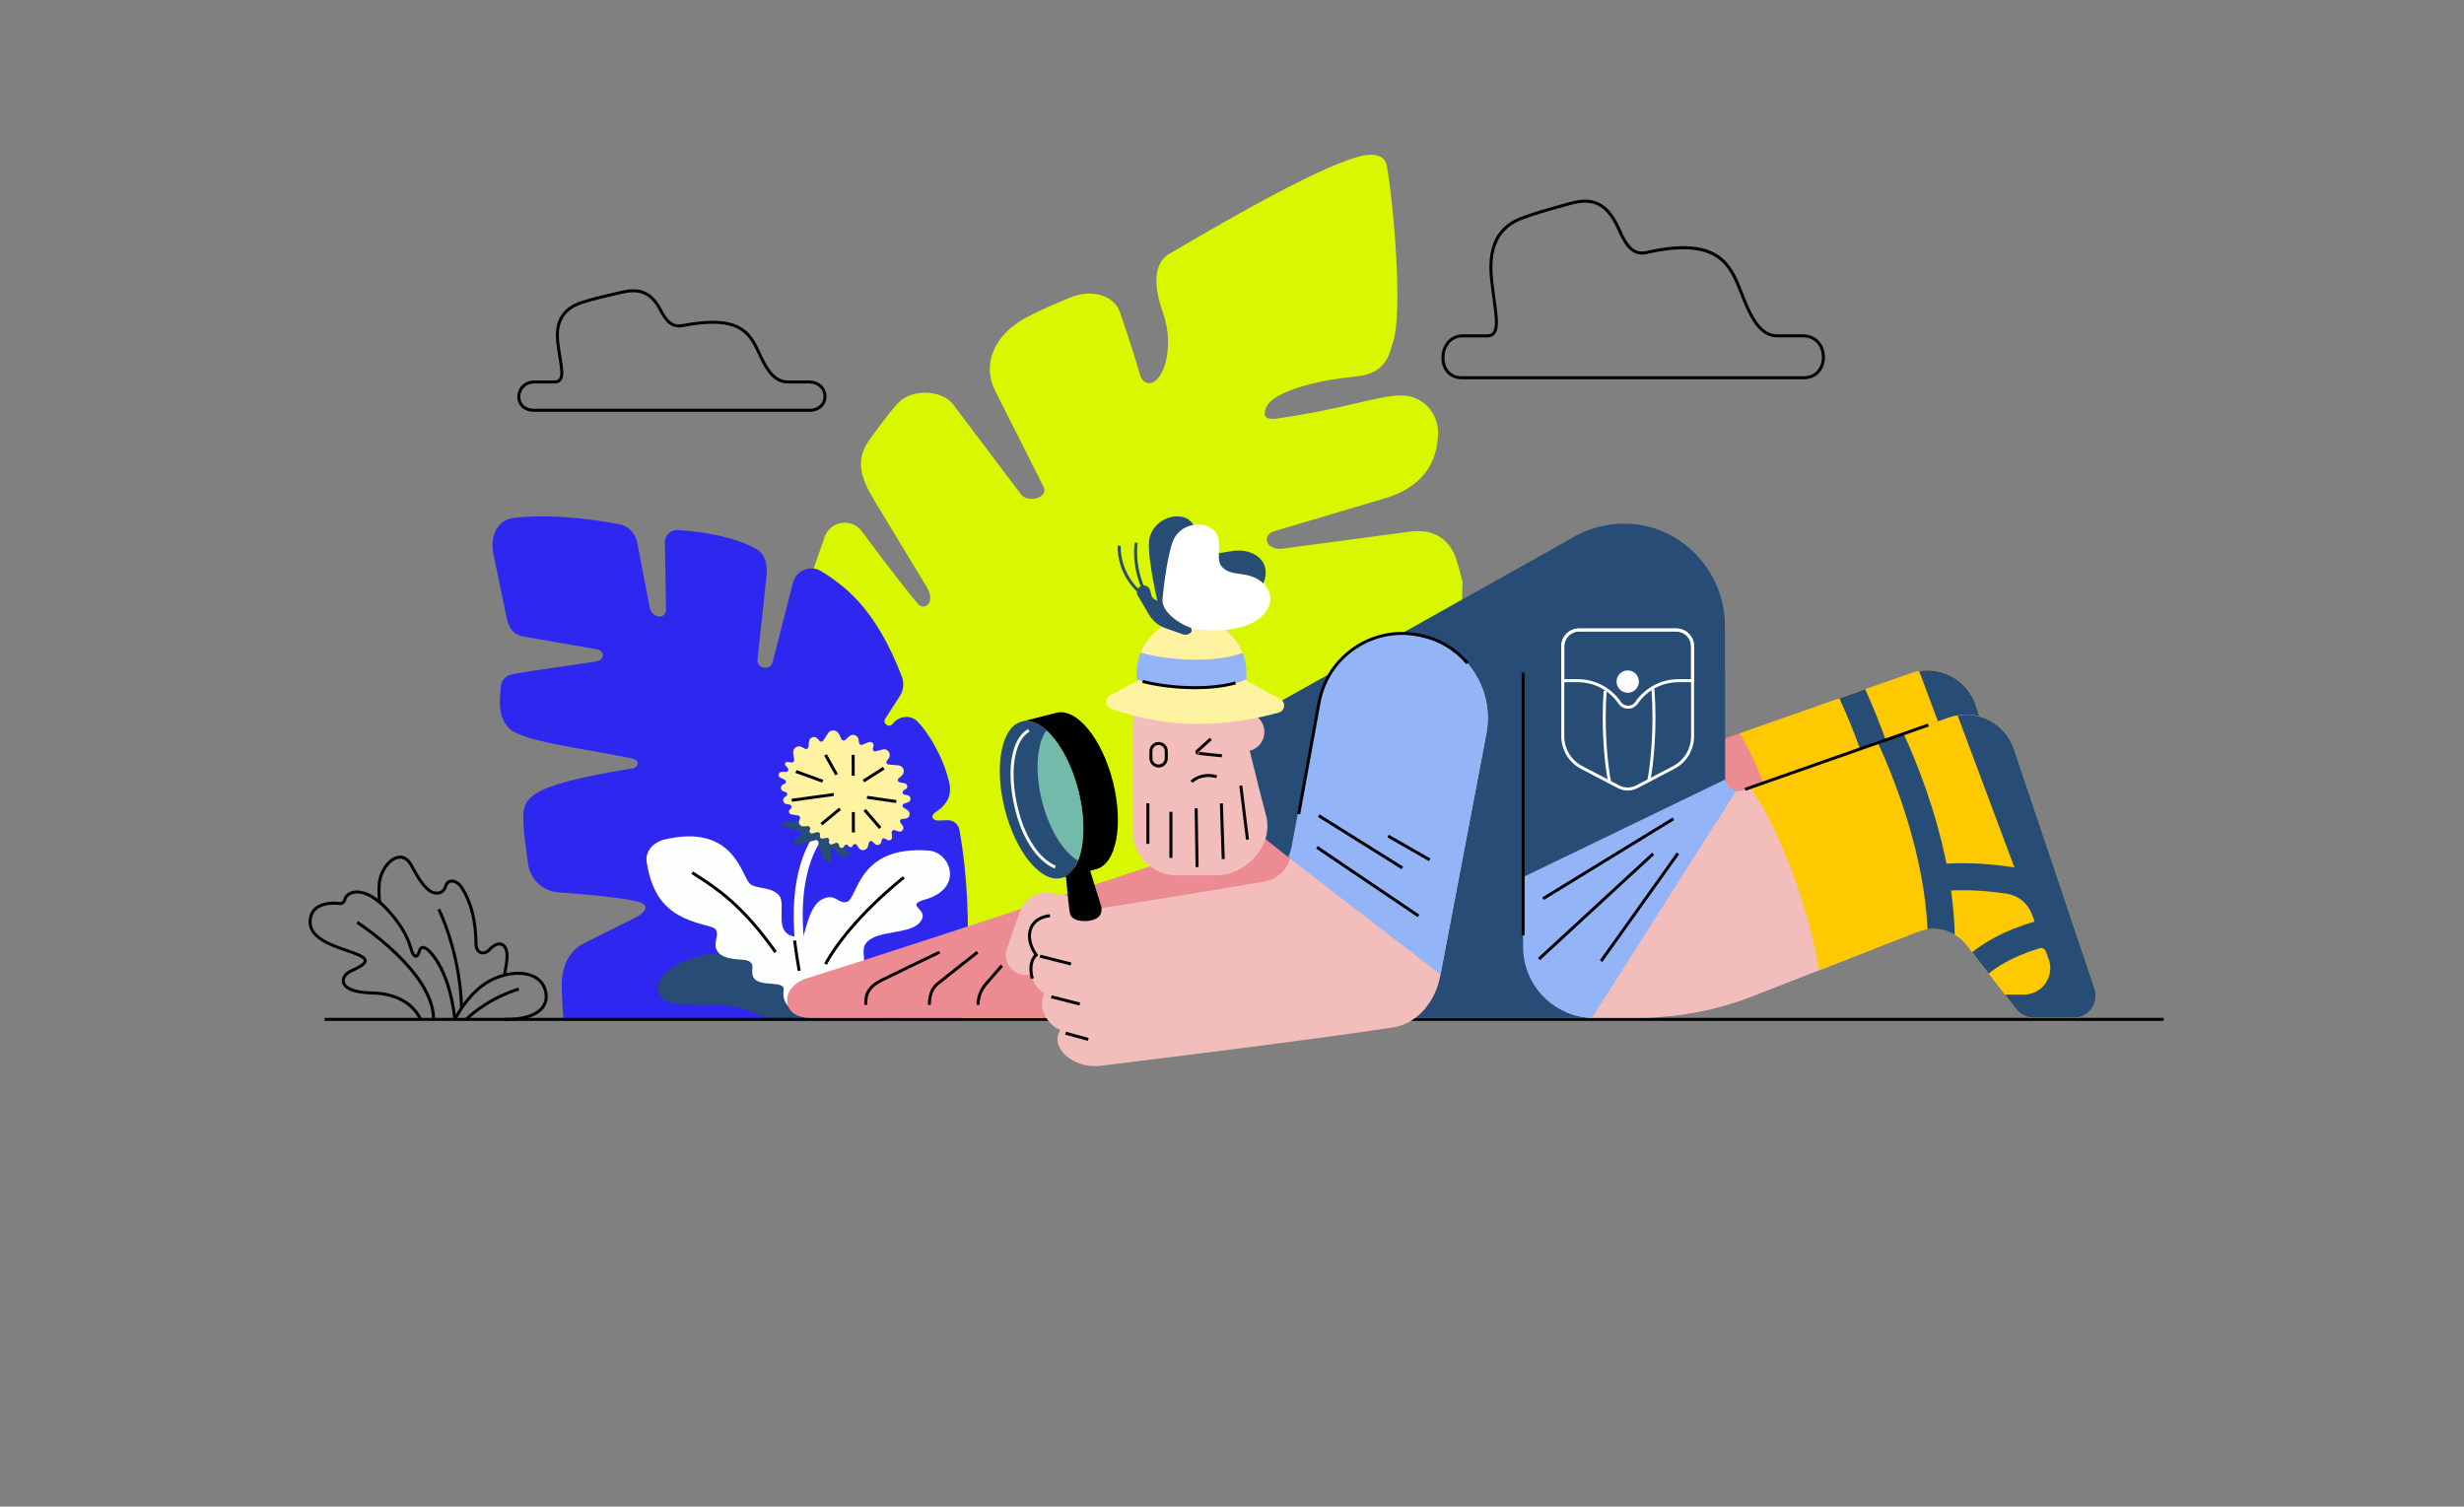 <svg width="1050" height="642" viewBox="0 0 1050 642" fill="none" xmlns="http://www.w3.org/2000/svg">
<rect x="0" y="0" width="1050" height="642" fill="#808080" stroke="none"/>
<g clip-path="url(#clip0_2338_2214)">
<path d="M620.844 239.128C618.458 231.114 612.273 224.993 600.843 226.547L546.221 233.845C539.658 234.516 537.164 228.024 543.311 226.278L588.736 212.77C606.274 208.024 612.548 197.183 612.817 184.64C612.996 176.114 606.369 168.893 598.055 168.541C588.026 168.119 574.453 174.042 544.2 178.34C539.352 179.031 538.232 177.374 539.313 174.214C542.217 165.676 566.304 161.461 577.632 160.444C591.249 159.222 592.061 150.223 593.545 146.001C598.035 133.254 593.641 85.232 590.961 70.528C590.36 67.228 587.207 65.475 582.551 66.031C566.586 67.95 517.125 97.135 498.346 108.117C493.389 111.015 490.147 118.102 495.622 133.375C499.357 143.788 497.809 155.602 493.741 160.84C490.793 164.633 487.006 163.795 485.81 159.689C481.992 146.615 477.553 133.932 477.553 133.932C475.25 125.496 464.543 123.033 455.845 126.864C448.438 130.126 445.368 131.035 437.354 135.294C423.749 142.535 418.338 155.122 424.037 166.437L444.767 207.576C446.973 211.951 438.14 214.689 435.045 210.589L406.441 172.718C401.971 166.264 389.396 165.452 383.288 171.202C379.891 174.4 373.841 182.894 371.058 186.61C364.208 195.756 366.556 203.137 372.408 212.955L395.044 250.359C399.016 257.427 393.534 260.094 391.244 257.427C382.961 247.763 367.361 226.528 367.361 226.528C363.083 220.56 353.859 221.865 351.41 228.786C348.627 236.64 344.425 249.029 343.568 251.453L377.026 434.783L616.846 433.088L623.268 247.986C622.52 245.006 621.714 242.057 620.844 239.128Z" fill="#D9F800"/>
<path d="M400.001 349.639C397.43 349.748 396.31 347.772 398.415 346.294C399.771 345.348 400.871 344.535 401.261 344.158C405.22 340.288 405.316 336.732 404.35 332.798C401.67 321.893 395.217 311.653 390.867 307.355C388.149 304.669 383.569 305.014 380.979 307.822L380.263 308.596C378.67 310.323 375.964 308.225 377.237 306.255L383.435 296.635C385.04 294.141 385.367 291.019 384.298 288.25C373.368 260.062 361.106 250.404 350.086 243.477C345.436 240.554 339.289 242.966 337.927 248.287L329.248 282.116C328.237 286.056 322.378 284.994 322.813 280.952L326.676 245.013C327.041 241.092 326.248 236.493 322.928 234.376C315.119 229.393 300.485 226.47 288.716 225.888C285.754 225.741 283.279 228.108 283.33 231.076L283.836 259.647C283.701 264.373 277.625 263.324 276.832 258.662L271.421 230.615C270.404 226.829 267.634 224.072 263.778 223.349C246.572 220.1 229.699 219.288 218.877 220.72C210.722 221.795 208.976 230.091 210.262 236.096L216.108 264.258C217.4 268.499 219.031 270.507 223.386 271.307L253.25 276.5C258.04 276.903 258.2 281.285 253.448 281.995C239.754 284.041 226.616 285.749 218.206 287.31C215.596 287.796 213.626 289.97 213.428 292.618C212.999 298.311 211.944 304.649 216.671 310.067C221.672 315.791 246.144 318.516 269.022 323.108C272.393 323.786 272.822 326.569 269.502 327.464C269.502 327.464 239.991 331.762 229.981 337.225C223.195 340.921 222.715 344.369 223.073 351.443C223.29 355.671 224.212 362.515 225.094 368.373C226.066 374.84 231.381 379.777 237.905 380.257C237.905 380.257 263.937 381.939 272.38 384.389C277.996 386.02 273.557 389.691 270.736 391.067C263.234 394.719 249.003 401.914 249.003 401.914C242.236 405.093 239.396 412.244 239.364 419.721C239.345 424.787 240.144 434.892 240.144 434.892H409.94C409.94 434.892 416.272 395.007 408.847 353.637C408.399 351.155 406.179 349.396 403.666 349.505L400.001 349.639Z" fill="#2E27EF"/>
<path d="M280.548 422.56C276.41 407.235 334.691 390.286 344.33 434.303C333.872 434.323 339.782 434.303 326.683 434.303C306.542 421.786 283.561 433.728 280.548 422.56Z" fill="#274D76"/>
<path d="M275.54 367.132C274.868 362.719 278.654 358.811 282.991 357.775C312.067 350.848 315.784 372.134 319.257 376.253C321.713 379.163 328.467 377.405 332.074 381.671C334.415 384.44 331.62 392.864 334.351 396.676C337.351 400.859 341.879 397.443 345.436 402.695C348.551 407.293 342.18 412.218 344.246 417.188C346.958 423.718 356.373 421.013 351.045 433.344C346.485 433.325 345.557 433.313 345.557 433.313C345.557 433.313 332.369 431.713 333.961 421.832C334.633 417.681 323.868 420.661 321.297 416.83C319.244 413.773 322.448 410.907 318.662 409.372C316.314 408.419 307.686 409.666 305.339 404.69C303.548 400.904 308.307 396.292 302.633 394.84C289.911 391.578 278.648 387.613 275.54 367.132Z" fill="#FDFFFF"/>
<path d="M340.191 406.347C343.703 395.864 344.688 385.157 351.346 382.745C356.162 380.999 357.422 385.291 360.857 384.332C365.647 382.995 365.168 360.129 395.773 362.457C405.13 363.167 410.906 378.543 394.231 383.302C385.328 385.847 395.459 387.165 392.728 392.013C388.878 398.844 373.77 395.678 368.941 402.042C366.089 405.803 371.142 412.641 366.121 422.535C364.944 424.857 363.588 427.076 362.2 429.11C358.337 434.784 349.747 433.971 347.028 427.671C343.453 419.382 339.161 409.423 340.191 406.347Z" fill="#FDFFFF"/>
<path d="M343.312 425.062C339.667 412.225 337.895 399.1 338.259 387.306C338.778 370.74 343.459 357.775 351.794 349.818L354.441 352.594C339.001 367.324 339.731 398.703 347.214 424.735C348.039 427.575 344.195 428.176 343.312 425.062Z" fill="#FDFFFF"/>
<path d="M334.933 350.004L357.313 349.16L355.484 354.75L361.771 363.634C362.302 364.542 361.01 365.751 359.392 365.252C357.831 364.779 356.232 363.129 355.228 361.434C354.716 360.57 354.038 361.12 354.077 361.753C354.173 363.352 354.281 366.077 354.281 366.077C354.39 367.734 353.073 368.169 351.48 366.359C349.293 363.87 349.056 360.999 348.762 358.856C348.659 358.12 347.911 357.82 347.227 358.095C347.227 358.095 342.27 359.444 340.651 360.007C338.694 360.692 337.485 359.253 339.052 357.903C339.66 357.378 341.406 355.696 341.406 355.696C341.886 355.313 341.732 354.551 341.138 354.385L334.716 352.364C332.944 351.871 333.091 350.023 334.933 350.004Z" fill="#274D76"/>
<path d="M335.675 324.65L337.262 324.931C337.933 325.053 338.522 324.477 338.426 323.805L338.01 320.946C337.709 318.874 339.903 317.345 341.739 318.356L343.018 319.059C343.639 319.398 344.406 319.002 344.489 318.298L344.771 315.893C344.975 314.154 347.124 313.45 348.314 314.736L349.241 315.74C349.683 316.22 350.457 316.149 350.809 315.606L352.83 312.484C353.968 310.725 356.591 310.885 357.512 312.766L358.605 315.011C358.9 315.606 359.68 315.759 360.172 315.311L361.886 313.757C363.319 312.459 365.622 313.303 365.878 315.215L366.063 316.578C366.153 317.217 366.818 317.608 367.419 317.371L370.246 316.258C371.397 315.804 372.568 316.878 372.216 318.068L371.96 318.925C371.736 319.673 372.421 320.377 373.176 320.172L376.067 319.386C378.299 318.778 380.045 321.33 378.67 323.191L377.915 324.215C377.448 324.841 377.857 325.737 378.638 325.801L382.821 326.14C385.04 326.319 385.942 329.088 384.253 330.54L382.955 331.653C382.322 332.197 382.597 333.233 383.416 333.387L385.539 333.802C386.722 334.033 387.01 335.587 385.993 336.233L385.091 336.802C384.337 337.282 384.541 338.433 385.418 338.619L386.806 338.913C388.309 339.233 388.443 341.324 386.991 341.836L385.283 342.437C384.49 342.718 384.375 343.787 385.091 344.228L386.703 345.219C388.296 346.204 387.739 348.648 385.878 348.839L384.433 348.987C383.671 349.063 383.281 349.933 383.723 350.554L384.669 351.897C385.552 353.144 384.317 354.788 382.872 354.295L381.286 353.752C380.608 353.521 379.911 354.059 379.968 354.775L380.122 356.687C380.205 357.736 379.085 358.453 378.177 357.935L377.154 357.353C376.546 357.007 375.779 357.385 375.676 358.075L375.593 358.657C375.389 360.033 373.687 360.576 372.728 359.566L371.928 358.728C371.385 358.159 370.432 358.408 370.24 359.176L369.875 360.634C369.415 362.482 366.959 362.892 365.929 361.286L365.187 360.129C364.784 359.502 363.863 359.521 363.486 360.161L363.281 360.506C362.884 361.177 361.906 361.158 361.541 360.468C361.183 359.79 360.224 359.758 359.814 360.404L359.507 360.896C359.053 361.612 357.972 361.478 357.71 360.672L357.441 359.828C357.269 359.284 356.674 358.996 356.136 359.201L354.601 359.783C353.872 360.058 353.124 359.431 353.265 358.67L353.354 358.197C353.482 357.5 352.868 356.899 352.171 357.039L350.572 357.365C349.907 357.5 349.299 356.95 349.382 356.272L349.446 355.696C349.529 354.999 348.89 354.442 348.212 354.615L346.203 355.127C345.378 355.338 344.681 354.481 345.065 353.713L345.186 353.477C345.525 352.792 345.007 351.993 344.24 352.038L342.359 352.14C341.048 352.21 340.102 350.912 340.575 349.684L340.888 348.859C341.112 348.27 340.741 347.624 340.121 347.515L337.242 347.042C336.085 346.85 335.803 345.315 336.814 344.727C337.613 344.26 337.402 343.057 336.494 342.885L335.093 342.623C333.539 342.335 333.226 340.237 334.633 339.514L334.933 339.354C335.739 338.938 335.618 337.749 334.742 337.506L333.993 337.301C332.337 336.847 332.426 334.468 334.108 334.135C335.049 333.949 335.209 332.677 334.351 332.261L332.561 331.397C331.307 330.79 331.742 328.903 333.136 328.909L334.953 328.922C335.835 328.929 336.289 327.867 335.675 327.234L334.806 326.338C334.108 325.635 334.722 324.483 335.675 324.65Z" fill="#FFF3A1"/>
<path d="M364.274 346.045L362.995 346.049L363.021 354.741L364.301 354.737L364.274 346.045Z" fill="black"/>
<path d="M364.197 321.675L362.918 321.679L362.945 330.576L364.224 330.572L364.197 321.675Z" fill="black"/>
<path d="M368.93 344.72L367.963 345.558L374.624 353.243L375.591 352.405L368.93 344.72Z" fill="black"/>
<path d="M352.312 321.364L351.198 321.993L355.949 330.402L357.063 329.773L352.312 321.364Z" fill="black"/>
<path d="M376.262 326.805L367.628 332.3L368.315 333.379L376.948 327.884L376.262 326.805Z" fill="black"/>
<path d="M339.403 328.17L338.966 329.372L350.39 333.518L350.826 332.315L339.403 328.17Z" fill="black"/>
<path d="M369.531 339.123L369.348 340.389L381.862 342.201L382.046 340.935L369.531 339.123Z" fill="black"/>
<path d="M357.573 344.158L349.616 350.725L350.43 351.712L358.387 345.145L357.573 344.158Z" fill="black"/>
<path d="M355.198 337.912L337.299 340.384L337.474 341.651L355.373 339.18L355.198 337.912Z" fill="black"/>
<path d="M352.343 411.143L351.218 410.529C361.727 391.277 384.528 373.56 384.759 373.381L385.539 374.392C385.322 374.577 362.724 392.128 352.343 411.143Z" fill="black"/>
<path d="M329.989 406.122C315.969 386.173 304.623 378.856 297.114 374.014C296.231 373.445 295.393 372.908 294.613 372.383L295.323 371.321C296.097 371.839 296.928 372.377 297.811 372.94C305.403 377.833 316.877 385.233 331.038 405.387L329.989 406.122Z" fill="black"/>
<path d="M215.538 415.672L214.291 415.397C215.666 409.148 215.551 406.449 215.218 405.291C214.822 403.922 214.182 403.123 213.312 402.924C212.155 402.656 210.537 403.468 209.097 405.042C207.761 406.506 206.091 407.05 204.627 406.487C203.155 405.924 202.228 404.389 202.209 402.477C202.113 392.512 200.175 384.728 196.28 378.671C195.173 376.95 193.542 375.92 192.225 376.112C191.393 376.234 190.792 376.841 190.491 377.877C190.21 378.831 188.995 381.888 184.991 381.114C180.859 380.314 177.194 373.586 175.224 369.972C174.93 369.435 174.693 368.993 174.508 368.68C173.196 366.461 171.476 365.54 169.531 366.006C165.956 366.863 162.54 371.961 162.227 376.912C162.093 379.048 162.144 381.798 162.368 384.267L161.095 384.382C160.865 381.849 160.814 379.029 160.954 376.829C161.306 371.277 165.099 365.751 169.237 364.759C171.744 364.158 174.009 365.316 175.614 368.028C175.806 368.354 176.055 368.808 176.356 369.364C178.089 372.55 181.703 379.182 185.246 379.867C187.997 380.398 188.95 378.626 189.276 377.526C189.724 375.997 190.715 375.044 192.058 374.852C193.888 374.584 195.973 375.818 197.367 377.986C201.397 384.248 203.399 392.256 203.501 402.47C203.514 403.846 204.128 404.926 205.093 405.297C206.059 405.668 207.179 405.265 208.164 404.184C209.942 402.234 211.982 401.3 213.613 401.684C214.54 401.901 215.794 402.643 216.459 404.939C216.99 406.826 216.683 410.44 215.538 415.672Z" fill="black"/>
<path d="M196.056 429.526C195.416 405.643 186.487 387.939 186.398 387.76L187.536 387.178C187.626 387.357 196.689 405.304 197.335 429.494L196.056 429.526Z" fill="black"/>
<path d="M215.717 435.033C215.468 435.033 215.225 435.033 214.969 435.027L214.988 433.747C222.484 433.869 228.049 432.199 230.601 429.046C232.027 427.287 232.462 425.119 231.887 422.605C231.196 419.58 229.2 417.38 226.117 416.248C220.502 414.182 212.008 415.979 205.925 420.52C198.633 425.963 194.45 434.668 194.412 434.758L193.254 434.208C193.427 433.837 197.616 425.125 205.157 419.497C211.669 414.636 220.47 412.807 226.559 415.052C230.07 416.344 232.341 418.857 233.134 422.33C233.793 425.209 233.255 427.812 231.592 429.865C228.887 433.204 223.258 435.033 215.717 435.033Z" fill="black"/>
<path d="M193.197 434.546C191.924 422.746 188.828 415.333 186.449 411.188C183.884 406.711 181.588 404.99 181.562 404.971C180.91 404.504 180.379 404.299 180.066 404.395C179.644 404.53 179.362 405.329 179.113 406.026C178.806 406.903 178.512 407.728 177.782 408.016C177.386 408.169 176.951 408.124 176.49 407.875C175.448 407.318 175.077 406.161 174.527 404.402C173.542 401.287 171.898 396.074 164.901 388.38C162.976 386.263 156.234 379.464 150.452 380.947C148.923 381.338 147.83 382.329 147.529 383.589C147.203 384.932 145.994 385.802 144.644 385.649C142.726 385.431 137.948 385.194 135.089 387.548C133.733 388.668 132.965 390.254 132.805 392.269C132.268 399.023 140.96 402.022 147.951 404.434C151.431 405.63 154.43 406.666 155.684 408.009C156.298 408.662 156.33 409.308 156.247 409.73C155.914 411.476 152.998 412.864 150.657 413.977C149.819 414.373 149.032 414.751 148.68 415.007C147.631 415.768 146.563 417.162 147.017 418.595C147.363 419.708 149.218 422.324 158.844 422.515C167.51 422.695 172.717 425.797 175.557 428.368C178.665 431.182 179.688 433.945 179.733 434.06L178.531 434.495C178.492 434.393 174.546 424.108 158.818 423.788C149.237 423.59 146.448 421.057 145.796 418.966C145.258 417.252 146.096 415.282 147.932 413.958C148.38 413.638 149.141 413.273 150.113 412.813C151.859 411.981 154.789 410.587 154.993 409.48C155.019 409.346 155.012 409.154 154.75 408.873C153.714 407.76 150.714 406.73 147.535 405.63C140.519 403.212 130.912 399.899 131.533 392.153C131.724 389.78 132.645 387.9 134.276 386.55C137.398 383.973 142.201 384.075 144.785 384.363C145.482 384.446 146.116 383.986 146.288 383.276C146.704 381.542 148.143 380.206 150.139 379.694C152.23 379.157 157.967 378.843 165.847 387.503C173.037 395.409 174.738 400.788 175.748 404.005C176.222 405.508 176.51 406.423 177.098 406.73C177.245 406.807 177.316 406.813 177.328 406.807C177.514 406.736 177.776 405.988 177.917 405.585C178.262 404.6 178.659 403.481 179.695 403.155C180.43 402.924 181.287 403.174 182.324 403.916C182.72 404.204 191.975 411.188 194.476 434.387L193.197 434.546Z" fill="black"/>
<path d="M198.915 434.95L198.045 434.016C208.752 424.038 220.796 420.898 220.917 420.866L221.231 422.106C221.116 422.132 209.373 425.202 198.915 434.95Z" fill="black"/>
<path d="M184.134 434.387C184.114 414.438 152.192 393.785 151.872 393.58L152.563 392.499C152.646 392.55 160.845 397.827 168.93 405.553C179.861 415.992 185.406 425.695 185.413 434.387H184.134Z" fill="black"/>
<path d="M768.65 161.608H622.974C620.23 161.608 617.946 160.616 616.373 158.742C614.998 157.105 614.237 154.873 614.237 152.449C614.237 147.613 617.409 142.477 623.293 142.477H633.706C634.749 142.477 635.503 142.189 636.015 141.601C637.716 139.65 636.987 134.424 636.073 127.805C635.817 125.975 635.555 124.082 635.318 122.074L635.273 121.709C634.352 114.027 632.44 98.044 648.667 92.223C654.928 89.978 658.03 89.115 663.665 87.561C665.13 87.158 666.767 86.704 668.686 86.16C673.707 84.746 677.391 84.708 680.64 86.038C684.6 87.656 687.817 91.392 690.465 97.449C693.995 105.527 696.918 108.015 701.626 106.947C733.011 99.815 738.02 112.659 742.861 125.08C743.162 125.847 743.456 126.609 743.763 127.37C746.91 135.218 750.735 142.477 757.348 142.477H768.33C774.464 142.477 777.669 147.377 777.669 152.212C777.669 156.74 774.848 161.608 768.65 161.608ZM623.293 143.763C618.189 143.763 615.516 148.138 615.516 152.455C615.516 154.572 616.168 156.516 617.351 157.924C618.675 159.497 620.62 160.335 622.974 160.335H768.65C773.972 160.335 776.389 156.126 776.389 152.218C776.389 148.144 773.869 143.763 768.33 143.763H757.348C749.967 143.763 745.887 136.113 742.573 127.849C742.266 127.088 741.966 126.321 741.665 125.553C739.344 119.598 736.939 113.433 731.432 109.768C725.208 105.617 715.544 105.105 701.901 108.207C695.735 109.608 692.499 105.329 689.282 97.973C684.024 85.949 677.378 85.053 669.025 87.407C667.106 87.944 665.463 88.405 663.998 88.808C658.216 90.407 655.312 91.213 649.089 93.445C633.821 98.92 635.651 114.219 636.533 121.575L636.578 121.939C636.815 123.935 637.077 125.822 637.326 127.651C638.324 134.859 639.047 140.072 636.968 142.458C636.207 143.328 635.107 143.769 633.693 143.769H623.293V143.763Z" fill="black"/>
<path d="M344.828 175.474H227.588C225.363 175.474 223.508 174.79 222.216 173.504C221.064 172.353 220.431 170.779 220.431 169.072C220.431 165.701 223.028 162.119 227.844 162.119H236.223C237.125 162.119 237.752 161.895 238.135 161.441C239.268 160.111 238.679 156.561 238.001 152.448C237.796 151.207 237.585 149.928 237.394 148.566L237.362 148.316C236.613 143.052 235.059 132.109 248.254 128.124C253.301 126.602 255.801 126.02 260.336 124.964C261.513 124.689 262.831 124.382 264.366 124.018C270.659 122.527 277.158 122.432 281.993 131.738C284.462 136.477 286.605 138.895 290.877 138.076C316.193 133.241 320.248 141.984 324.169 150.44C324.412 150.958 324.649 151.476 324.892 151.988C327.399 157.252 330.45 162.119 335.727 162.119H344.559C349.574 162.119 352.203 165.535 352.203 168.912C352.216 172.071 349.907 175.474 344.828 175.474ZM227.851 163.398C223.827 163.398 221.717 166.251 221.717 169.072C221.717 170.434 222.216 171.688 223.124 172.596C224.166 173.638 225.714 174.195 227.588 174.195H344.828C349.024 174.195 350.936 171.457 350.936 168.912C350.936 166.257 348.947 163.398 344.572 163.398H335.739C329.753 163.398 326.439 158.179 323.747 152.538C323.504 152.02 323.261 151.502 323.018 150.984C319.129 142.605 315.464 134.686 291.12 139.336C286.112 140.296 283.484 137.366 280.861 132.326C276.672 124.274 271.35 123.679 264.66 125.259C263.118 125.623 261.801 125.93 260.624 126.205C255.968 127.293 253.627 127.836 248.619 129.346C236.472 133.011 237.873 142.848 238.622 148.131L238.66 148.38C238.852 149.73 239.063 151.003 239.261 152.237C240.048 157.021 240.617 160.482 239.108 162.266C238.468 163.015 237.496 163.398 236.217 163.398H227.851Z" fill="black"/>
<path d="M339.967 413.836C338.97 408.643 337.972 400.942 337.965 400.865L339.232 400.699C339.238 400.776 340.23 408.438 341.221 413.593L339.967 413.836Z" fill="black"/>
<path d="M922.002 433.747H138.3V435.026H922.002V433.747Z" fill="black"/>
<path d="M345.423 433.774H557.28V346.8C557.28 346.8 397.199 400.284 343.684 416.939C332.446 420.438 332.247 433.774 345.423 433.774Z" fill="#EC8C92"/>
<path d="M822.486 384.901L867.207 414.905C873.693 414.905 878.266 408.548 876.194 402.401L841.911 300.441C838.067 288.999 825.601 282.916 814.216 286.914L726.264 317.813C632.67 354.789 715.039 411.784 730.568 405.701L800.797 378.205C808.703 375.115 817.702 377.891 822.486 384.901Z" fill="#EC8C92"/>
<path d="M841.917 300.435C838.073 288.992 825.607 282.909 814.222 286.907L741.301 312.53C750.908 327.061 762.472 363.129 767.365 391.297L800.803 378.204C808.709 375.109 817.702 377.885 822.492 384.895L846.036 404.965C847.904 407.377 867.214 414.899 867.214 414.899C873.699 414.899 878.272 408.541 876.2 402.394L841.917 300.435Z" fill="#FFC900"/>
<path d="M511.439 335.613L611.25 414.432L603.146 433.774H662.105C667.337 433.774 673.068 433.774 677.136 433.774H695.147C717.201 433.774 735.078 415.897 735.078 393.843V289.037C735.078 246.542 702.464 240.312 671.725 228.243L511.439 318.03V335.613Z" fill="#274D76"/>
<path d="M417.424 428.196H416.145C416.145 424.8 417.373 421.519 419.598 418.954L426.455 411.067L427.421 411.905L420.564 419.792C418.543 422.12 417.424 425.107 417.424 428.196Z" fill="black"/>
<path d="M396.675 428.196H395.396C395.396 425.26 396.01 421.256 398.933 418.877C403.839 414.879 416.036 405.349 416.157 405.253L416.944 406.264C416.823 406.36 404.632 415.883 399.739 419.875C397.206 421.934 396.675 425.535 396.675 428.196Z" fill="black"/>
<path d="M369.581 428.196H368.302C368.302 424.838 368.302 420.668 375.37 417.144C382.13 413.78 399.931 405.26 400.11 405.177L400.66 406.328C400.481 406.411 382.693 414.925 375.939 418.289C369.581 421.455 369.581 425.037 369.581 428.196Z" fill="black"/>
<path d="M876.2 402.394L869.164 381.473L866.888 374.699L862.96 363.02L860.184 354.769L841.911 300.428C838.47 290.188 828.121 284.246 817.823 285.98L842.058 350.791C833.34 349.39 823.369 348.546 813.097 349.166C808.6 326.71 800.778 306.805 794.817 293.719L783.847 297.576C791.727 314.807 803.554 345.514 805.025 377.117C809.073 376.573 813.161 377.418 816.634 379.452C816.461 373.087 815.904 366.775 815.041 360.596C823.381 360.199 831.562 360.871 838.892 361.984C843.721 362.719 847.763 366.039 849.471 370.619L850.667 373.81C837.223 377.789 828.856 383.014 824.053 386.916L831.089 395.998C832.694 394.668 834.978 393.011 838.099 391.271C841.534 389.359 846.35 387.165 852.797 385.182C853.865 384.856 855.01 385.413 855.4 386.462L856.615 389.711C859.378 397.098 853.916 404.965 846.03 404.965L867.207 414.899C873.693 414.899 878.266 408.541 876.2 402.394Z" fill="#274D76"/>
<path d="M838.853 403.776L859.142 429.955C861.009 432.366 863.894 433.78 866.945 433.78H883.575C890.06 433.78 894.633 427.416 892.561 421.275L858.278 319.316C854.434 307.873 841.968 301.791 830.583 305.788L742.631 336.688C738.941 337.986 735.071 335.242 735.071 331.334V266.804C735.071 243.164 716.267 223.458 692.627 223.151C668.61 222.838 649.038 242.218 649.038 266.165V403.501C649.038 420.22 662.591 433.78 679.317 433.78H698.211C714.885 433.78 731.412 430.658 746.936 424.582L817.164 397.086C825.07 393.99 834.069 396.759 838.853 403.776Z" fill="#274D76"/>
<path d="M468.029 383.762L447.556 380.526C442.004 379.65 436.612 382.861 434.744 388.163L429.052 404.307C428.988 404.492 428.93 404.678 428.873 404.863C427.357 410.255 431.661 415.544 437.258 415.519L459.996 415.41L468.029 383.762Z" fill="#F2BDBA"/>
<path d="M858.285 319.31C854.441 307.867 841.975 301.784 830.59 305.782L742.638 336.681C739.657 337.73 736.561 336.138 735.481 333.426L725.931 350.286L667.337 431.298C671.015 432.884 675.063 433.767 679.317 433.767H698.211C714.885 433.767 731.413 430.646 746.936 424.57L817.165 397.073C825.07 393.977 834.063 396.753 838.854 403.763L859.142 429.942C861.01 432.354 863.894 433.767 866.945 433.767H883.575C890.061 433.767 894.634 427.403 892.561 421.263L858.285 319.31Z" fill="#F2BDBA"/>
<path d="M604.739 270.655L604.233 270.559C584.7 266.837 565.844 279.661 562.122 299.194L550.257 364.172C549.144 370.018 544.577 374.591 538.731 375.71C538.731 375.71 460.136 388.848 447.434 390.197C438.14 391.182 436.343 399.574 441.562 406.936C437.763 409.98 438.678 420.323 445.074 423.163C441.895 429.348 446.174 436.569 451.866 438.942C447.025 446.118 457.169 455.648 469.053 454.171C497.931 450.583 561.763 442.754 593.744 437.791C604.112 436.179 611.678 426.674 613.68 416.146L633.374 312.767C637.096 293.233 624.278 274.378 604.739 270.655Z" fill="#F2BDBA"/>
<path d="M693.612 336.86C692.16 336.86 690.715 336.515 689.391 335.824L673.708 327.618C668.533 324.913 665.316 319.597 665.316 313.758V275.388C665.316 271.218 668.712 267.821 672.882 267.821H714.342C718.512 267.821 721.908 271.218 721.908 275.388V313.758C721.908 319.597 718.691 324.913 713.517 327.618L697.827 335.824C696.509 336.515 695.058 336.86 693.612 336.86ZM672.882 269.094C669.416 269.094 666.595 271.915 666.595 275.381V313.751C666.595 319.118 669.55 323.992 674.302 326.48L689.985 334.686C692.256 335.875 694.968 335.875 697.239 334.686L712.928 326.48C717.68 323.992 720.635 319.118 720.635 313.751V275.381C720.635 271.915 717.815 269.094 714.348 269.094H672.882Z" fill="white"/>
<path d="M693.804 302.008C692.154 302.008 690.612 301.196 689.685 299.84C685.764 294.115 679.285 290.7 672.358 290.7H665.316V275.388C665.316 271.218 668.712 267.821 672.882 267.821H714.342C718.512 267.821 721.908 271.218 721.908 275.388V290.7H715.25C708.323 290.7 701.844 294.115 697.923 299.84C696.989 301.196 695.448 302.008 693.804 302.008ZM666.589 289.414H672.352C679.701 289.414 686.57 293.041 690.734 299.111C691.437 300.134 692.55 300.723 693.798 300.723C695.045 300.723 696.158 300.134 696.861 299.111C701.019 293.041 707.894 289.414 715.244 289.414H720.623V275.381C720.623 271.915 717.802 269.094 714.335 269.094H672.876C669.409 269.094 666.589 271.915 666.589 275.381V289.414Z" fill="white"/>
<path d="M693.638 295.203C691.009 295.203 688.879 293.073 688.879 290.444C688.879 287.815 691.009 285.686 693.638 285.686C696.266 285.686 698.396 287.815 698.396 290.444C698.396 293.067 696.266 295.203 693.638 295.203Z" fill="#FDFDFF"/>
<path d="M703.187 333.138L701.933 332.895C703.34 325.699 704.178 315.562 704.178 305.776C704.178 301.669 704.031 297.614 703.75 293.719L705.022 293.623C705.31 297.55 705.457 301.637 705.457 305.776C705.451 315.632 704.6 325.859 703.187 333.138Z" fill="white"/>
<path d="M685.393 333.848C683.884 326.441 682.982 315.945 682.982 305.769C682.982 301.88 683.11 298.03 683.365 294.32L684.645 294.41C684.389 298.087 684.261 301.912 684.261 305.775C684.261 315.875 685.15 326.275 686.647 333.598L685.393 333.848Z" fill="white"/>
<path d="M858.285 319.31C854.441 307.867 841.975 301.784 830.59 305.782L745.797 335.575C758.442 352.761 771.938 390.312 775.085 413.556L817.171 397.079C825.077 393.984 834.069 396.76 838.86 403.77L859.148 429.949C861.016 432.36 863.901 433.774 866.952 433.774H883.581C890.067 433.774 894.64 427.409 892.568 421.269L858.285 319.31Z" fill="#FFC900"/>
<path d="M892.568 421.269L885.532 400.348L883.255 393.574L879.328 381.895L876.552 373.644L858.279 319.303C854.837 309.063 844.489 303.121 834.191 304.855L858.426 369.666C849.708 368.265 839.736 367.421 829.464 368.041C824.968 345.585 817.145 325.68 811.184 312.594L800.215 316.451C808.095 333.682 819.921 364.389 821.393 395.992C825.441 395.448 829.528 396.293 833.001 398.327C832.829 391.963 832.272 385.65 831.409 379.471C839.749 379.075 847.93 379.746 855.26 380.859C860.089 381.595 864.131 384.914 865.839 389.494L867.035 392.685C853.59 396.664 845.224 401.889 840.421 405.791L847.456 414.873C849.062 413.543 851.345 411.886 854.467 410.153C857.901 408.241 862.717 406.047 869.165 404.064C870.233 403.738 871.378 404.294 871.768 405.343L872.983 408.592C875.746 415.98 870.284 423.847 862.398 423.847H854.409L859.142 429.955C861.01 432.366 863.894 433.78 866.945 433.78H883.575C890.061 433.774 894.634 427.416 892.568 421.269Z" fill="#274D76"/>
<path d="M443.353 406.817L443.038 408.056L456.236 411.412L456.551 410.172L443.353 406.817Z" fill="black"/>
<path d="M448.161 424.143L447.845 425.383L459.975 428.471L460.291 427.231L448.161 424.143Z" fill="black"/>
<path d="M454.262 439.657L453.922 440.891L463.579 443.551L463.918 442.318L454.262 439.657Z" fill="black"/>
<path d="M821.516 308.349L743.431 335.749L743.854 336.956L821.939 309.556L821.516 308.349Z" fill="black"/>
<path d="M739.9 336.943C737.515 336.579 735.513 334.686 735.148 332.166L649.044 373.778V403.501C649.044 419.9 662.086 433.249 678.364 433.754L739.9 336.943Z" fill="#93B4F6"/>
<path d="M462.67 392.493C459.606 392.582 456.389 391.828 455.902 388.969C455.116 384.402 454.016 370.605 454.016 370.605L463.571 367.945L469.302 386.308C470.031 390.484 467.019 392.371 462.67 392.493Z" fill="black"/>
<path d="M474.259 333.112C469.596 314.704 458.813 301.554 450.159 303.748L435.403 307.483C444.051 305.296 454.841 318.44 459.503 336.848C464.166 355.255 460.93 371.956 452.276 374.143L467.032 370.408C475.685 368.22 478.922 351.52 474.259 333.112Z" fill="black"/>
<path d="M452.264 374.13C460.914 371.94 464.149 355.244 459.49 336.838C454.83 318.432 444.041 305.286 435.391 307.476C426.741 309.666 423.506 326.362 428.166 344.768C432.825 363.173 443.614 376.319 452.264 374.13Z" fill="#274D76"/>
<path d="M445.925 311.25C441.799 316.943 440.833 328.718 444.044 341.408C447.146 353.669 453.274 363.321 459.401 366.711C462.228 359.688 462.484 348.623 459.503 336.847C456.644 325.558 451.483 316.259 445.925 311.25Z" fill="#74BAAB"/>
<path d="M449.404 370.101C441.933 366.826 435.838 357.795 432.685 345.322C428.54 328.936 430.779 314.698 438.128 310.688L438.742 311.813C432.007 315.485 429.986 329.447 433.926 345.015C436.983 357.098 442.816 365.815 449.916 368.93L449.404 370.101Z" fill="#FAFCFC"/>
<path d="M539.435 347.12C537.606 340.455 534.906 329.601 532.553 319.943C536.141 319.034 538.808 315.792 538.808 311.922C538.808 307.349 535.098 303.639 530.525 303.639H528.626C528.018 301.081 527.653 299.546 527.653 299.546H482.683V354.302C482.683 364.619 491.042 372.979 501.359 372.979H518.513C530.455 372.979 543.17 360.756 539.435 347.12Z" fill="#F2BDBA"/>
<path d="M493.345 256.666C493.345 256.666 489.156 239.186 489.629 231.012C490.064 223.42 497.957 218.783 504.11 220.33C511.459 222.185 509.386 232.054 513.761 234.683C519.537 238.15 525.888 231.99 534.177 236.033C544.565 241.098 540.49 258.745 511.331 264.316C506.911 265.16 502.331 264.572 498.257 262.66C498.238 262.653 498.232 262.647 498.232 262.647C495.577 261.591 493.742 259.34 493.345 256.666Z" fill="#274D76"/>
<path d="M473.364 301.861C484.454 306.172 510.403 313.291 544.955 303.639C547.622 302.897 548.044 299.29 545.62 297.953C530.647 289.696 514.541 281.093 509.719 278.522C508.817 278.042 507.736 278.042 506.834 278.515L473.057 296.258C470.716 297.486 470.901 300.902 473.364 301.861Z" fill="#FFF3A1"/>
<path d="M531.165 289.497C531.209 287.764 531.12 285.091 531.03 284.259C529.77 272.535 519.844 263.408 507.781 263.408C494.867 263.408 484.397 273.878 484.397 286.792V289.497C496.012 293.38 518.756 294.979 531.165 289.497Z" fill="#93B4F6"/>
<path d="M507.781 263.408C497.937 263.408 489.52 269.491 486.073 278.1C497.553 281.438 517.464 282.698 529.54 278.228C526.125 269.554 517.669 263.408 507.781 263.408Z" fill="#FFF3A1"/>
<path d="M486.872 254.275C480.821 249.407 478.276 243.759 477.208 239.883C476.05 235.668 476.325 232.63 476.338 232.502L477.611 232.624C477.598 232.739 476.638 244.405 487.678 253.277L486.872 254.275Z" fill="#274D76"/>
<path d="M487.345 252.649C481.781 241.194 483.488 231.562 483.565 231.159L484.825 231.395C484.806 231.491 483.13 241.034 488.503 252.093L487.345 252.649Z" fill="#274D76"/>
<path d="M486.61 249.599C488.158 249.176 489.75 250.11 490.147 251.665L490.626 253.577C490.818 254.325 491.304 254.971 491.97 255.361L499.069 259.468C502.05 261.188 509.987 267.687 507.237 269.759C506.322 270.482 505.101 270.68 504.007 270.296C500.886 269.19 498.89 268.467 496.735 267.719C493.729 266.67 491.196 264.578 489.584 261.834L484.934 253.897C483.911 252.253 484.755 250.104 486.61 249.599Z" fill="#274D76"/>
<path d="M495.392 255.368C495.392 255.368 496.94 237.938 499.856 230.538C502.568 223.662 511.12 221.808 516.211 225.134C522.294 229.106 517.401 237.58 520.56 241.354C524.724 246.336 532.355 242.595 538.616 248.882C546.458 256.749 537.407 271.78 509.374 267.974C505.088 267.399 494.899 261.604 495.392 255.368Z" fill="white"/>
<path d="M508.248 333.579L507.32 332.703C507.487 332.524 511.491 328.386 518.673 330.362L518.334 331.597C511.925 329.838 508.395 333.426 508.248 333.579Z" fill="black"/>
<path d="M520.643 322.706C520.119 322.661 517.541 322.411 515.053 322.143C510.473 321.657 509.795 321.58 509.706 321.139C509.623 321.043 509.552 320.927 509.501 320.806C509.329 320.371 509.444 319.885 509.789 319.578L515.539 314.378L516.396 315.325L510.832 320.352C512.405 320.614 519.581 321.33 520.752 321.426L520.643 322.706ZM510.512 320.224L510.544 321.49C510.723 321.433 510.94 321.247 510.966 320.947C510.985 320.716 510.883 320.531 510.755 320.422L510.633 320.531C510.672 320.499 510.697 320.435 510.685 320.371C510.64 320.339 510.601 320.32 510.557 320.313C510.582 320.32 510.621 320.333 510.672 320.339C510.653 320.262 510.576 320.224 510.512 320.224C510.518 320.224 510.518 320.224 510.512 320.224Z" fill="black"/>
<path d="M493.722 327.061C491.56 327.061 489.808 325.302 489.808 323.147V320.09C489.808 317.928 491.567 316.175 493.722 316.175C495.884 316.175 497.637 317.934 497.637 320.09V323.147C497.637 325.309 495.884 327.061 493.722 327.061ZM493.722 317.448C492.27 317.448 491.087 318.631 491.087 320.083V323.141C491.087 324.593 492.27 325.776 493.722 325.776C495.174 325.776 496.357 324.593 496.357 323.141V320.083C496.357 318.631 495.174 317.448 493.722 317.448Z" fill="black"/>
<path d="M489.789 342.303H488.51V359.598H489.789V342.303Z" fill="black"/>
<path d="M499.607 345.962H498.328V365.572H499.607V345.962Z" fill="black"/>
<path d="M510.372 344.453L509.093 344.472L509.475 369.485L510.754 369.465L510.372 344.453Z" fill="black"/>
<path d="M521.109 342.288L519.83 342.331L520.628 366.072L521.907 366.029L521.109 342.288Z" fill="black"/>
<path d="M529.385 334.713L528.116 334.87L530.959 357.848L532.228 357.691L529.385 334.713Z" fill="black"/>
<path d="M604.739 270.655L604.233 270.559C584.7 266.837 565.844 279.661 562.122 299.194L550.257 361.486C550.071 362.445 549.585 363.871 548.984 365.259C558.111 372.468 603.587 407.371 613.853 415.27L633.38 312.76C637.096 293.233 624.278 274.378 604.739 270.655Z" fill="#93B4F6"/>
<path d="M712.77 348.362L657.223 382.403L657.891 383.494L713.438 349.453L712.77 348.362Z" fill="black"/>
<path d="M704.007 363.386L655.369 408.214L656.236 409.155L704.874 364.326L704.007 363.386Z" fill="black"/>
<path d="M714.498 363.296L681.77 409.17L682.812 409.913L715.539 364.039L714.498 363.296Z" fill="black"/>
<path d="M561.562 360.534L560.846 361.593L604.092 390.819L604.808 389.759L561.562 360.534Z" fill="black"/>
<path d="M562.293 347.017L561.615 348.101L597.251 370.385L597.929 369.3L562.293 347.017Z" fill="black"/>
<path d="M591.831 355.702L591.195 356.812L608.929 366.967L609.565 365.857L591.831 355.702Z" fill="black"/>
<path d="M649.684 286.639H648.405V398.557H649.684V286.639Z" fill="black"/>
<path d="M509.252 293.68C501.116 293.68 492.903 292.612 486.75 290.988L487.077 289.753C497.72 292.561 514.612 293.687 526.317 290.393L526.662 291.627C521.526 293.066 515.411 293.68 509.252 293.68Z" fill="black"/>
<path d="M439.33 417.169C438.057 413.165 438.652 408.956 440.725 406.846C438.013 402.771 437.303 398.364 438.838 394.962C440.213 391.924 443.238 390.005 447.37 389.57L447.504 390.843C443.846 391.233 441.179 392.883 440.002 395.493C438.595 398.607 439.375 402.752 442.087 406.577L442.439 407.069L441.965 407.447C439.976 409.046 439.362 413.056 440.552 416.791L439.33 417.169Z" fill="black"/>
<path d="M554.05 346.979L552.79 346.749L561.495 299.079C565.275 279.225 584.501 266.152 604.355 269.932L604.86 270.028C613.124 271.601 620.377 275.804 625.833 282.18L624.861 283.012C619.597 276.859 612.593 272.804 604.617 271.282L604.112 271.186C594.831 269.42 585.416 271.371 577.607 276.68C569.797 281.995 564.52 290.028 562.749 299.309L554.05 346.979Z" fill="black"/>
</g>
<defs>
<clipPath id="clip0_2338_2214">
<rect width="1050" height="787.5" fill="white" transform="translate(0 -146)"/>
</clipPath>
</defs>
</svg>

